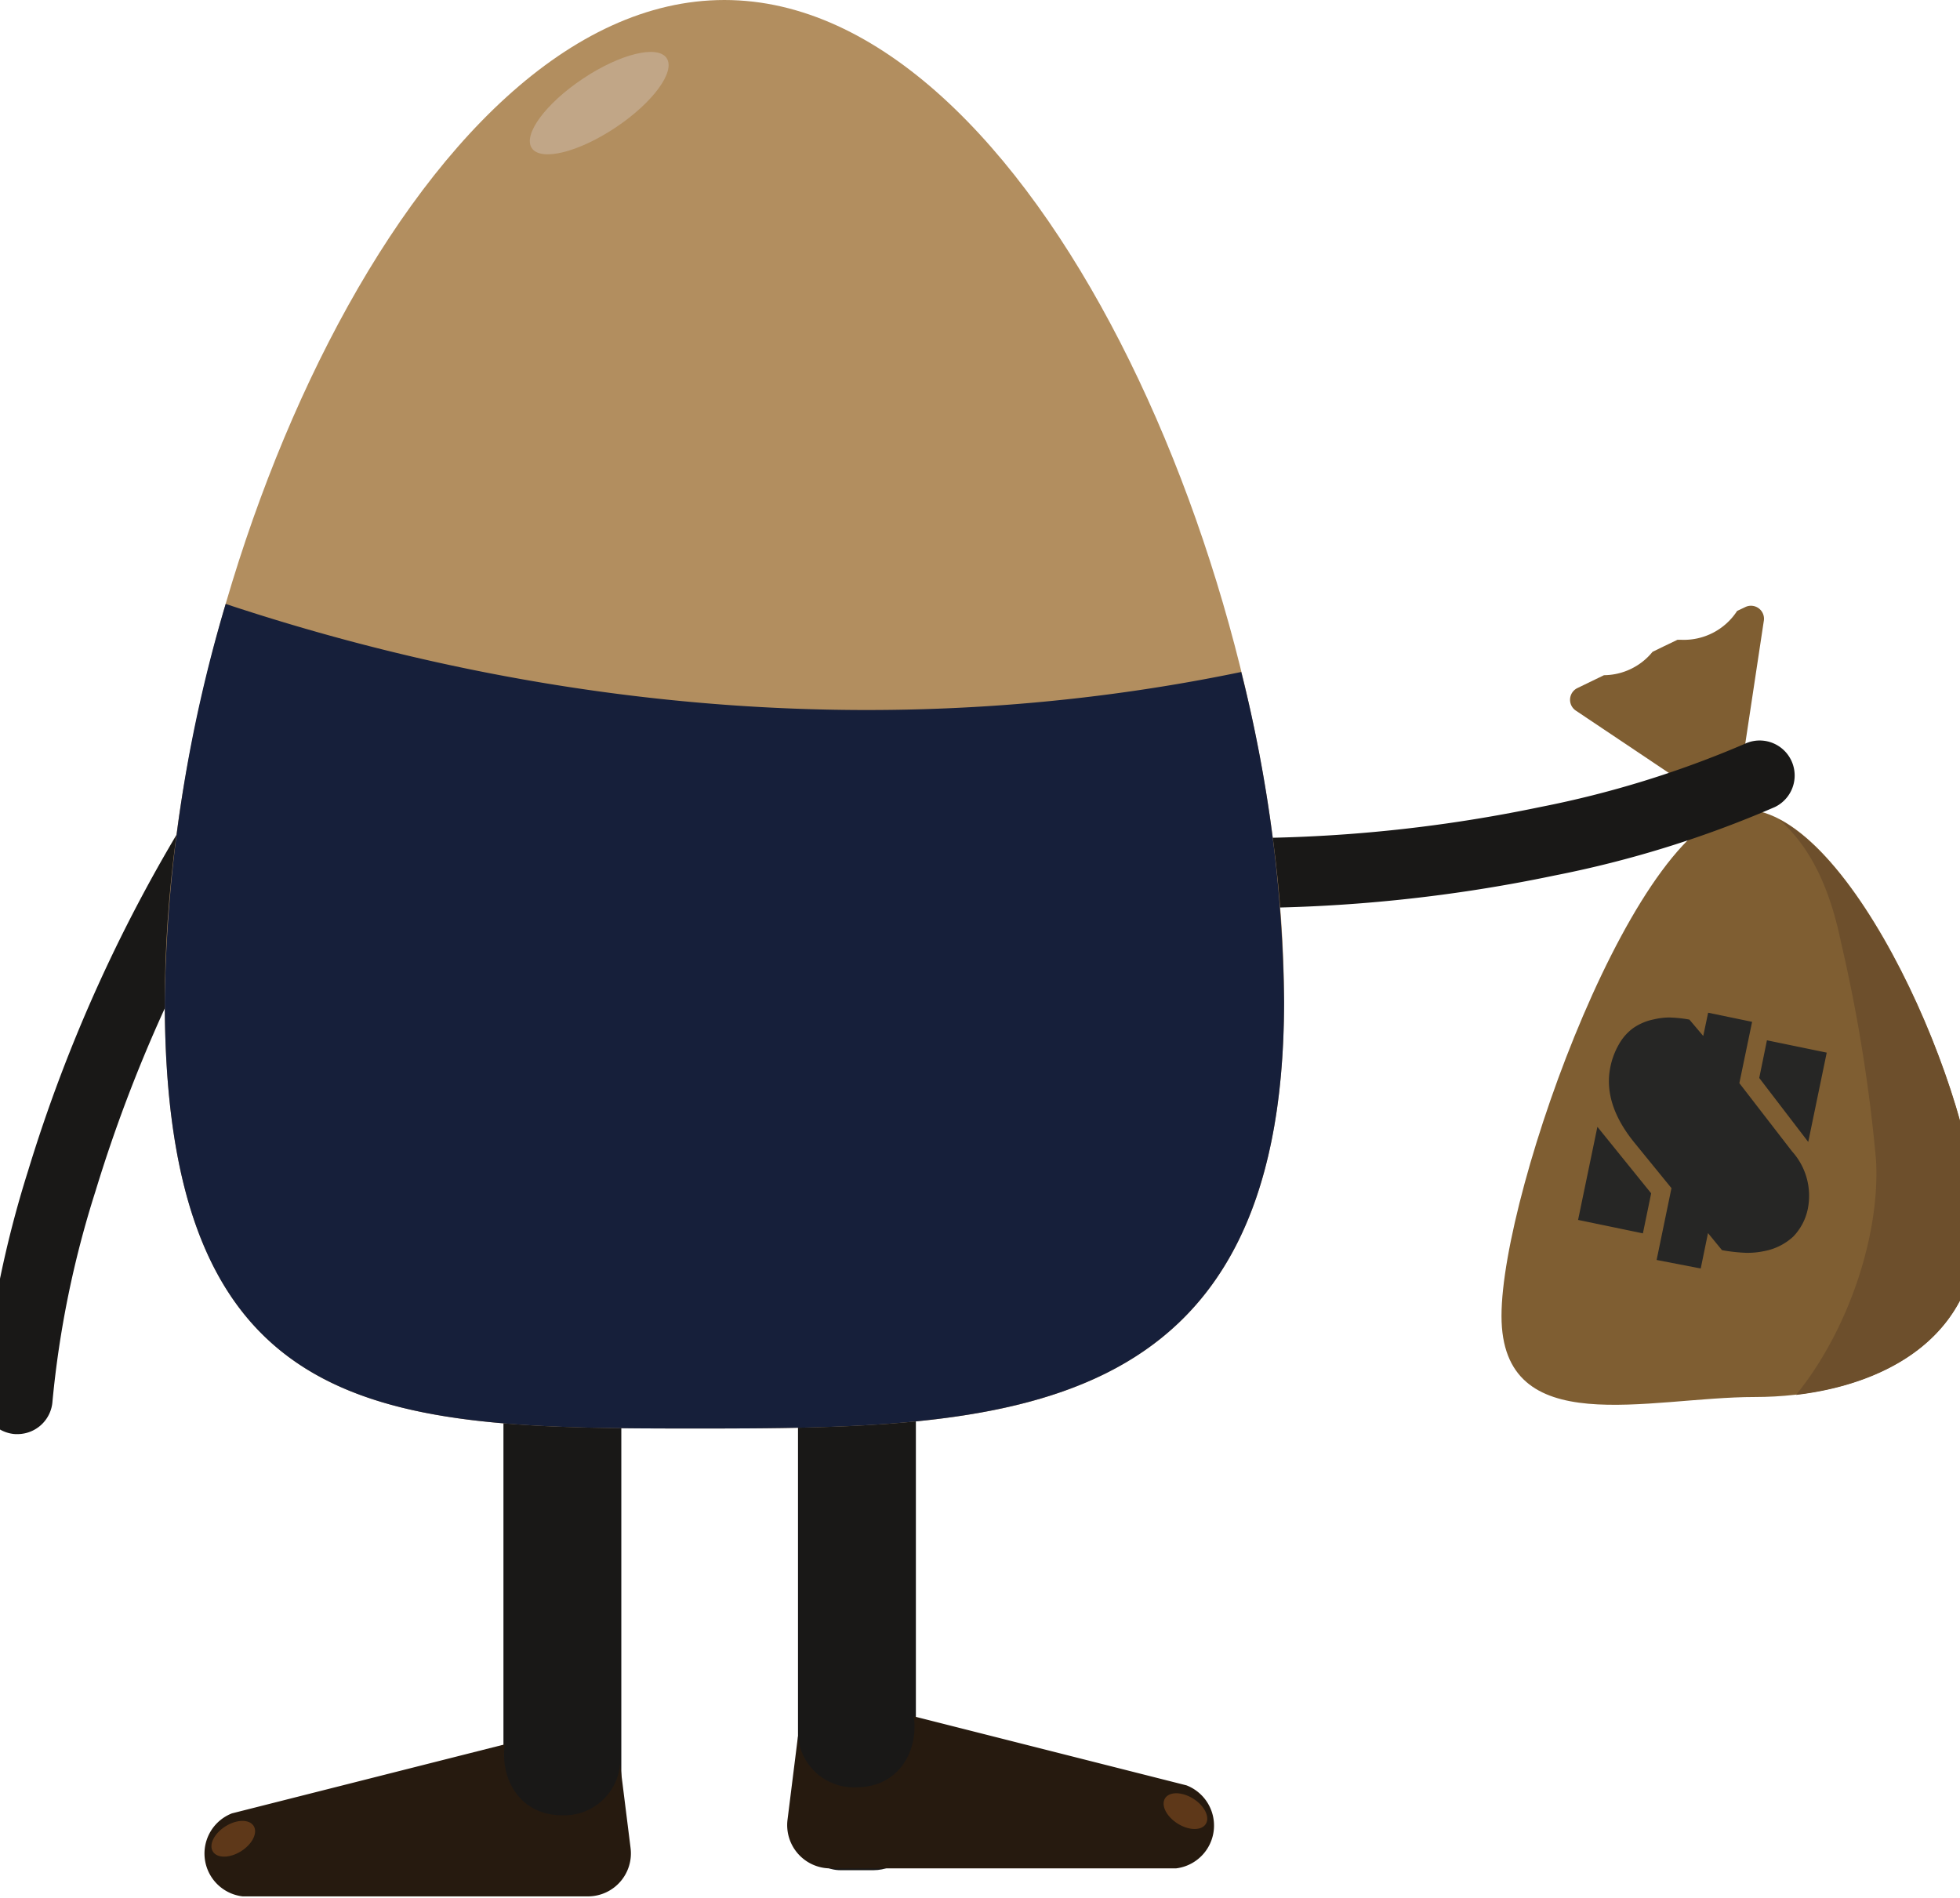 <svg xmlns="http://www.w3.org/2000/svg" width="140" height="135.6" viewBox="0 0 140 135.6"><defs><style>.cls-1{fill:#7f5e32;}.cls-2{fill:#6d4f2c;}.cls-3{fill:#262625;}.cls-4{fill:#191817;}.cls-5{fill:#b28e5f;}.cls-6{fill:#161f3a;}.cls-7{fill:#c1a687;}.cls-8{fill:#261a0f;}.cls-9{fill:#5e3819;}</style></defs><title>mand_bagfra</title><g id="Layer_7" data-name="Layer 7"><g id="Layer_4" data-name="Layer 4"><path class="cls-1" d="M107.25,94c0,9,10.49,5.79,18.09,5.79s15.91-3.31,15.91-12.3-9.05-29.66-16.64-29.66S107.25,85,107.25,94Z"/><path class="cls-2" d="M127.07,58.53c2.48,2.15,3.73,5.38,4.44,8.82A113.3,113.3,0,0,1,134,82.84c.31,5.14-1.83,12-5.71,16.8,6.64-.78,12.95-4.3,12.95-12.13C141.25,79.48,134,62.13,127.07,58.53Z"/><path class="cls-3" d="M112.72,87.14l1.38-6.65,3.84,4.75-.59,2.86ZM121.66,74l.35-1.66,3.14.65-.91,4.38L128,82.24a4.74,4.74,0,0,1,1.15,4,4,4,0,0,1-1.07,2.1A4.2,4.2,0,0,1,126,89.37a5.74,5.74,0,0,1-1.29.12A12.33,12.33,0,0,1,123,89.3l-1-1.22-.52,2.53L118.33,90l1.06-5.13-2.64-3.24q-2.27-2.79-1.72-5.43a5.33,5.33,0,0,1,.61-1.61,3.63,3.63,0,0,1,1-1.14,3.9,3.9,0,0,1,1.47-.63,5,5,0,0,1,1.11-.14,9.45,9.45,0,0,1,1.45.15Zm4,3,.55-2.69,4.27.88-1.32,6.38Z"/><path class="cls-1" d="M124.67,43.36l-.59.28a4.53,4.53,0,0,1-4,2.06h-.26l-1,.48-.78.38a4.52,4.52,0,0,1-3.47,1.67l-1.9.92a.93.93,0,0,0-.11,1.61l7.21,4.83a.94.94,0,0,0,.81.12,14.23,14.23,0,0,1,1.56-.38,11.47,11.47,0,0,0,1.62-.78,1.58,1.58,0,0,1,.71-.16l1.51-10A.93.93,0,0,0,124.67,43.36Z"/><path class="cls-4" d="M88.53,64.86q-3,0-6-.16a2.5,2.5,0,0,1-2.37-2.62,2.53,2.53,0,0,1,2.63-2.37A104.84,104.84,0,0,0,110,57.65a72.11,72.11,0,0,0,14.61-4.51,2.5,2.5,0,1,1,2.16,4.51,76.83,76.83,0,0,1-15.74,4.89A109.19,109.19,0,0,1,88.53,64.86Z"/><path class="cls-4" d="M1.25,102.44H1.11A2.5,2.5,0,0,1-1.25,99.8,76.6,76.6,0,0,1,2,83.65,109.58,109.58,0,0,1,13.85,57.59a2.5,2.5,0,1,1,4.25,2.64A105.05,105.05,0,0,0,6.82,85.09a71.34,71.34,0,0,0-3.07,15A2.51,2.51,0,0,1,1.25,102.44Z"/><rect class="cls-4" x="57" y="93.62" width="8.42" height="39.97" rx="3.03" ry="3.03"/><rect class="cls-4" x="35.96" y="93.62" width="8.42" height="39.97" rx="3.03" ry="3.03"/><path class="cls-5" d="M11.77,71.53c0,30.21,15.79,30.51,37.87,30.51s42.08-.3,42.08-30.51S73.82,0,51.74,0,11.77,41.32,11.77,71.53Z"/><path class="cls-6" d="M16.12,43.14a103.86,103.86,0,0,0-4.35,28.39c0,30.21,15.79,30.51,37.87,30.51s42.08-.3,42.08-30.51A100.52,100.52,0,0,0,88.66,48C64.56,53,39.63,50.94,16.12,43.14Z"/><ellipse class="cls-7" cx="42.8" cy="7.36" rx="5.79" ry="2.1" transform="translate(3.11 24.99) rotate(-33.7)"/><path class="cls-8" d="M84.75,127.53,65.27,122.6c.35,2.38-1,5.07-4.12,5.07A4,4,0,0,1,57,124s0,0,0,0l-.75,6a3.09,3.09,0,0,0,3.06,3.46H84A3.08,3.08,0,0,0,84.75,127.53Z"/><ellipse class="cls-9" cx="84.67" cy="129.35" rx="1.05" ry="1.72" transform="translate(-69.9 132.09) rotate(-57.8)"/><path class="cls-8" d="M16.57,129.53l19.49-4.93c-.35,2.38,1,5.07,4.12,5.07A4,4,0,0,0,44.29,126a.07.07,0,0,1,0,0l.75,6a3.07,3.07,0,0,1-3,3.46H17.33A3.08,3.08,0,0,1,16.57,129.53Z"/><ellipse class="cls-9" cx="16.65" cy="131.35" rx="1.72" ry="1.05" transform="translate(-67.42 29.07) rotate(-32.2)"/></g></g></svg>
